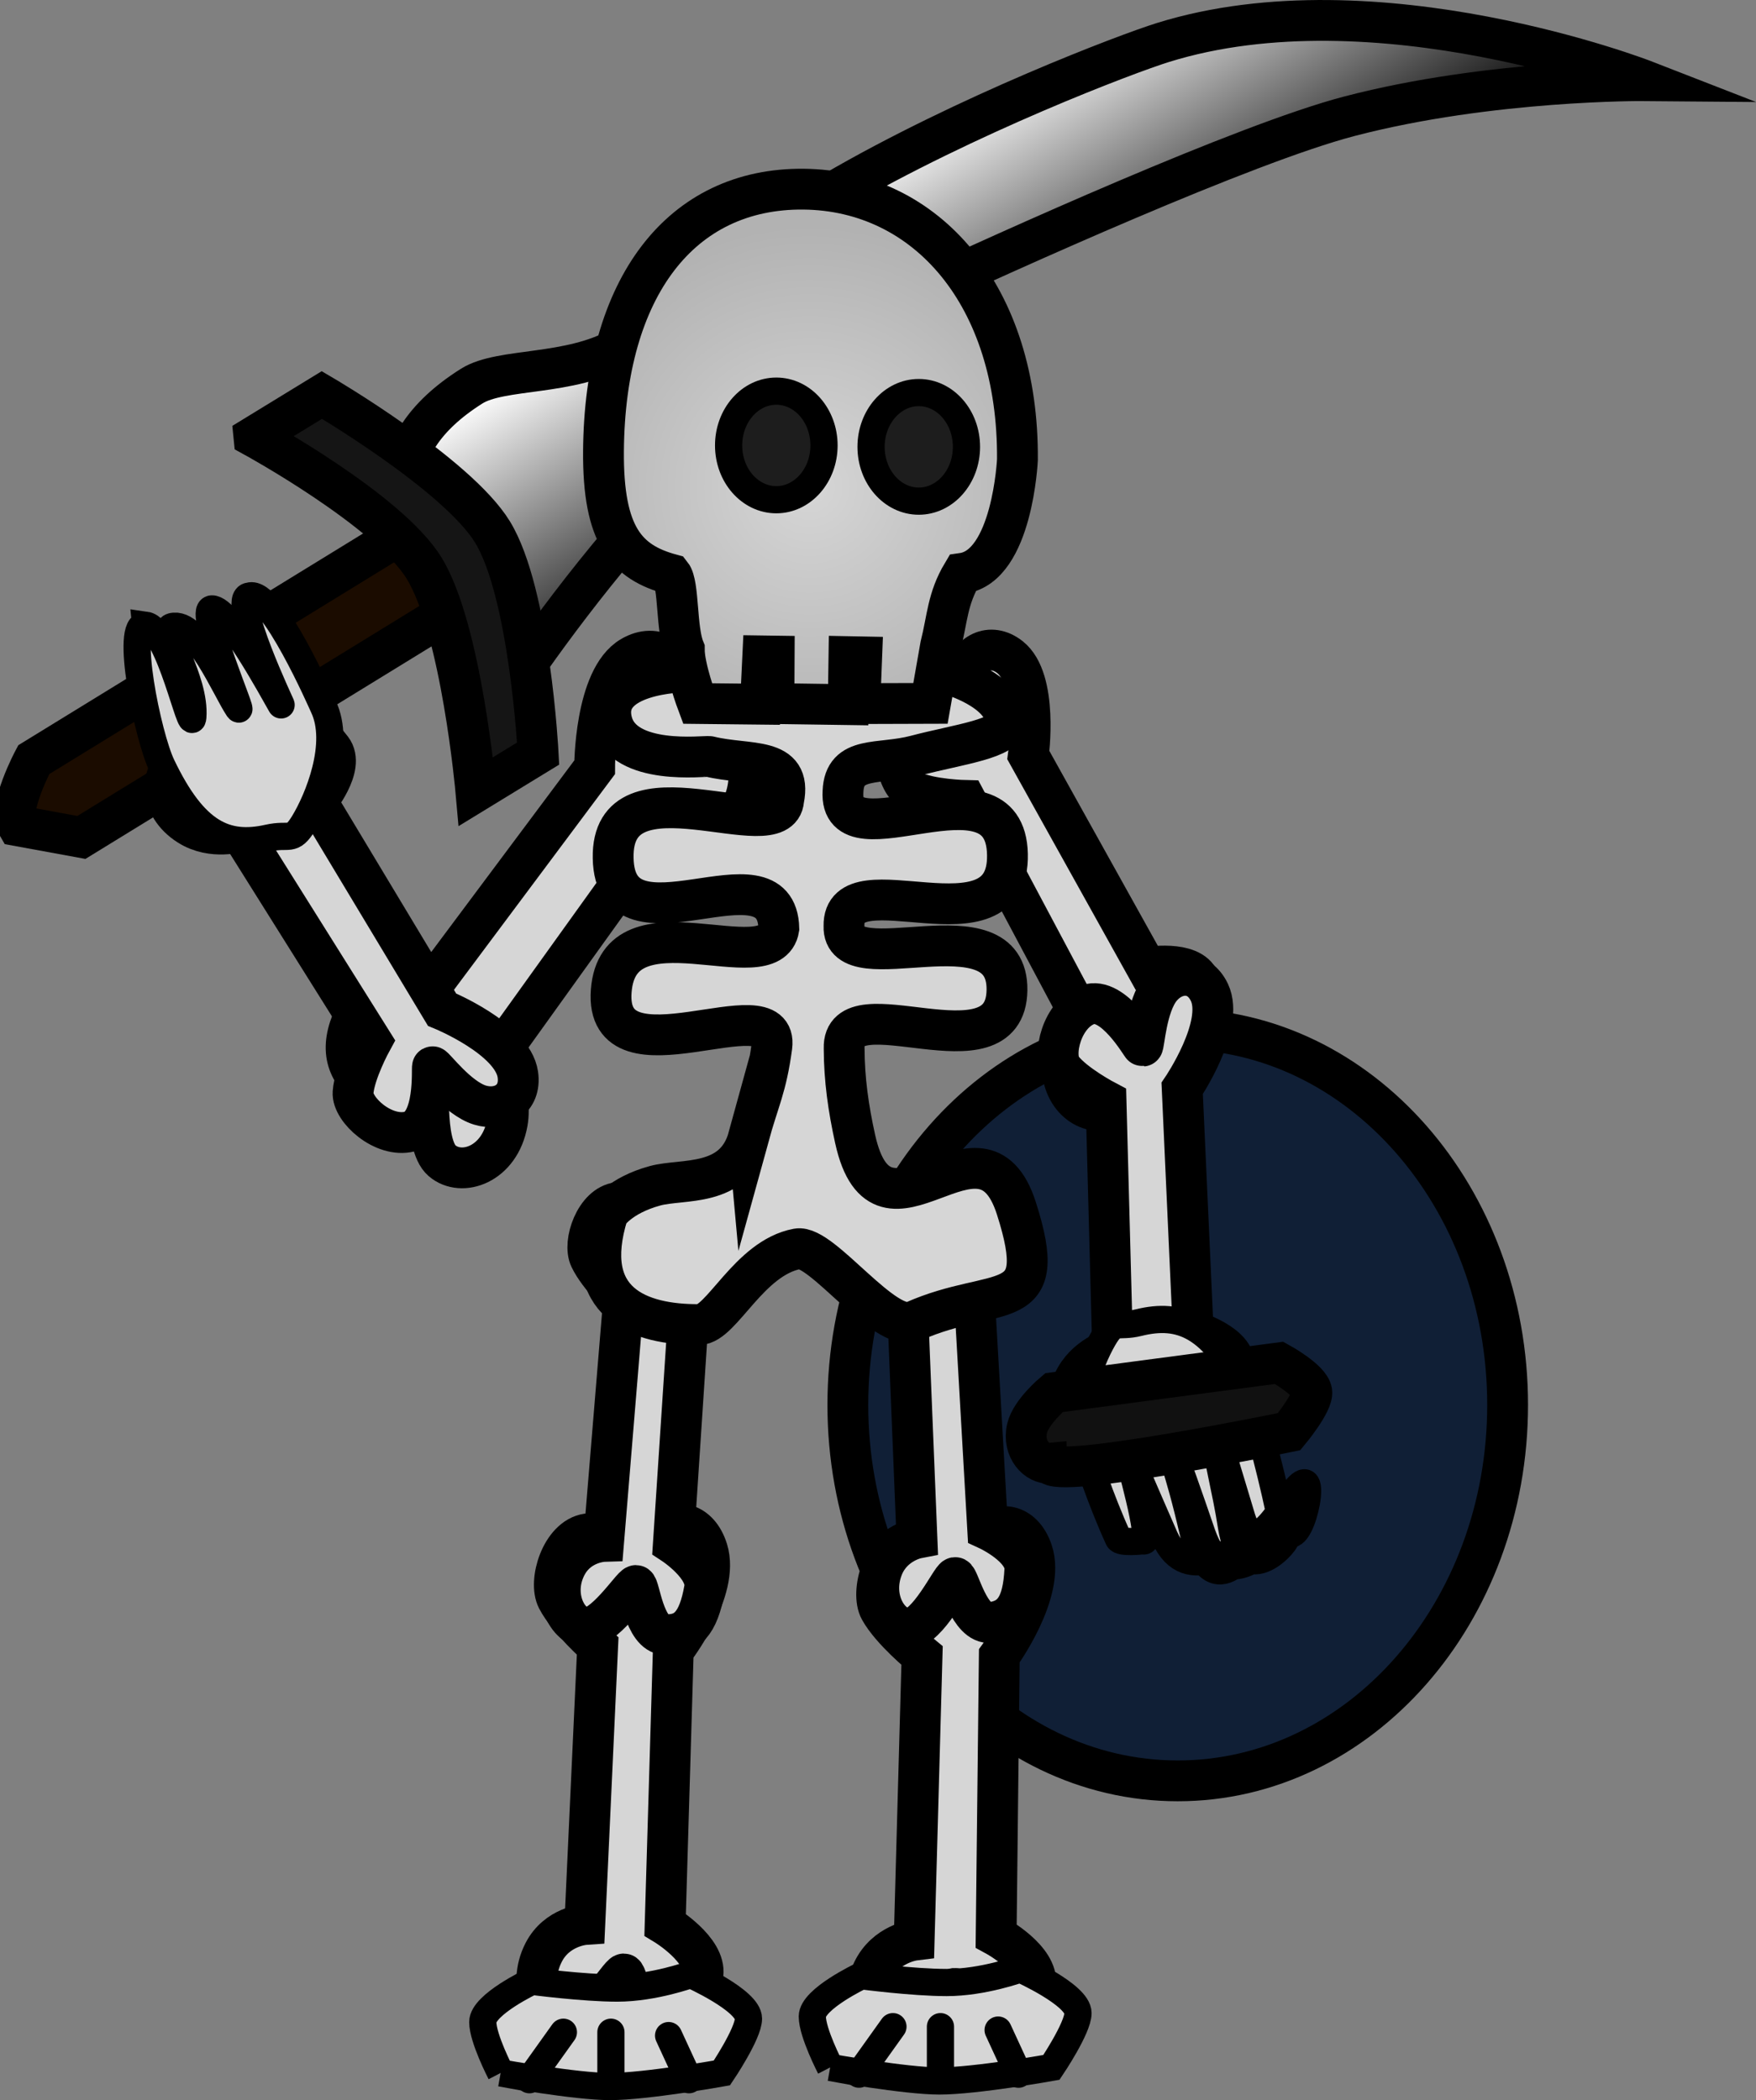 <svg version="1.1" xmlns="http://www.w3.org/2000/svg" xmlns:xlink="http://www.w3.org/1999/xlink" width="64.532" height="77.185" viewBox="0,0,64.532,77.185"><rect x="0" y="0" width="64.532" height="77.185" fill="#808080" stroke="none"/><defs><linearGradient x1="242.08" y1="124.49" x2="247.895" y2="133.957" gradientUnits="userSpaceOnUse" id="color-1"><stop offset="0" stop-color="#ffffff"/><stop offset="1" stop-color="#000000"/></linearGradient><radialGradient cx="240.941" cy="136.047" r="9.622" gradientUnits="userSpaceOnUse" id="color-2"><stop offset="0" stop-color="#d6d6d6"/><stop offset="1" stop-color="#b2b2b2"/></radialGradient></defs><g transform="translate(-211.189,-118.145)"><g data-paper-data="{&quot;isPaintingLayer&quot;:true}" fill-rule="nonzero" stroke="#000000" stroke-linejoin="miter" stroke-miterlimit="10" stroke-dasharray="" stroke-dashoffset="0" style="mix-blend-mode: normal"><path d="M266.593,169.779c0,7.631 -5.428,13.817 -12.123,13.817c-6.695,0 -12.123,-6.186 -12.123,-13.817c0,-7.631 5.428,-13.817 12.123,-13.817c6.695,0 12.123,6.186 12.123,13.817z" fill="#101f36" stroke-width="1.5" stroke-linecap="butt"/><g data-paper-data="{&quot;index&quot;:null}" stroke-width="1.5" stroke-linecap="butt"><path d="M211.828,148.492c-0.372,-0.606 0.601,-2.427 0.601,-2.427l13.48,-8.279c0,0 1.124,0.641 1.429,1.139c0.276,0.45 0.323,1.719 0.323,1.719l-13.48,8.279z" fill="#1b0c00"/><path d="M226.26,137.295c0,0 -1.431,-2.633 2.263,-4.959c1.088,-0.685 3.595,-0.358 5.467,-1.43c1.905,-1.092 4.413,-3.717 7.836,-5.71c4.885,-2.845 10.775,-5.077 12.103,-5.49c7.84,-2.439 17.71,1.403 17.71,1.403c0,0 -5.673,-0.049 -10.866,1.31c-3.836,1.003 -12.573,4.96 -16.022,6.562c-8.119,3.772 -15.297,15.208 -15.297,15.208z" data-paper-data="{&quot;index&quot;:null}" fill="url(#color-1)"/><path d="M220.52,134.191l2.499,-1.529c0,0 4.959,2.902 6.267,5.032c1.373,2.236 1.68,8.146 1.68,8.146l-2.287,1.398c0,0 -0.531,-5.977 -1.904,-8.212c-1.308,-2.13 -6.255,-4.834 -6.255,-4.834z" fill="#151515"/></g><g data-paper-data="{&quot;index&quot;:null}" fill="#d6d6d6" stroke-linecap="butt"><path d="M253.323,153.7c0,0 1.627,-0.282 1.944,0.489c0.527,1.281 0.355,1.978 -0.365,2.55c-0.72,0.572 -1.85,-0.796 -1.97,-0.695c-0.126,0.106 -0.161,2.324 -0.84,2.766c-0.68,0.442 -1.819,-0.121 -1.876,-1.464c-0.044,-1.038 0.743,-1.75 0.743,-1.75l-4.273,-8.031c0,0 -1.307,-0.027 -1.974,-0.349c-0.565,-0.273 -0.906,-1.8 -0.208,-2.522c0.698,-0.722 2.449,0.483 2.482,0.462c0.052,-0.033 -0.543,-1.378 -0.352,-2.214c0.175,-0.765 0.935,-1.222 1.668,-0.647c1.056,0.829 0.679,3.604 0.679,3.604z" data-paper-data="{&quot;index&quot;:null}" stroke-width="1.5"/><path d="M255.038,167.063c0,0 1.582,0.473 1.522,1.305c-0.099,1.382 -0.565,1.929 -1.464,2.12c-0.899,0.191 -1.3,-1.538 -1.453,-1.501c-0.16,0.039 -1.18,2.008 -1.986,2.101c-0.805,0.092 -1.574,-0.919 -1.026,-2.147c0.424,-0.949 1.446,-1.235 1.446,-1.235l-0.242,-9.094c0,0 -1.158,-0.607 -1.611,-1.193c-0.384,-0.497 -0.008,-2.015 0.939,-2.349c0.947,-0.335 1.976,1.525 2.015,1.521c0.061,-0.006 0.128,-1.475 0.673,-2.139c0.498,-0.607 1.382,-0.677 1.782,0.165c0.576,1.213 -1,3.529 -1,3.529z" data-paper-data="{&quot;index&quot;:null}" stroke-width="1.5"/><path d="M258.227,173.793c0.464,2.157 1.316,-1.103 0.908,-1.151c-0.469,-0.055 -1.731,3.17 -2.307,1.289c-0.509,-1.663 -0.908,-3.131 -0.926,-2.793c-0.026,0.483 0.325,1.698 0.54,3.088c0.409,2.639 2.254,0.372 1.97,0.456c-0.564,0.166 -2.197,2.301 -3.05,-0.168c-0.513,-1.486 -0.941,-2.765 -1.117,-3.016c-0.132,-0.187 0.223,0.496 0.795,2.973c0.681,2.947 2.32,0.348 2.037,0.364c-0.35,0.019 -2.244,1.718 -3.088,-0.196c-0.628,-1.425 -1.176,-2.74 -1.322,-2.982c-0.05,-0.083 0.91,3.188 0.545,3.122c-0.052,-0.009 -0.842,0.091 -0.921,-0.081c-0.694,-1.521 -1.161,-3.028 -1.181,-3.067c-0.681,-1.35 0.12,-3.421 0.629,-4.296c0.427,-0.735 0.503,-0.385 1.294,-0.58c1.539,-0.381 2.714,0.098 3.968,2.581c0.261,0.516 0.806,2.511 1.224,4.457z" data-paper-data="{&quot;index&quot;:null}" stroke-width="1"/></g><g data-paper-data="{&quot;index&quot;:null}" fill="#d6d6d6" stroke-linecap="butt"><path d="M233.041,146.346c0,0 -0.005,-3.27 1.347,-4.065c0.938,-0.552 1.746,0.095 1.83,1.008c0.091,0.998 -0.807,2.461 -0.752,2.508c0.035,0.029 2.248,-1.093 2.944,-0.149c0.696,0.944 0.064,2.658 -0.632,2.886c-0.822,0.269 -2.339,0.097 -2.339,0.097l-6.194,8.63c0,0 0.801,0.947 0.588,2.141c-0.275,1.546 -1.681,2.02 -2.399,1.402c-0.718,-0.617 -0.413,-3.189 -0.542,-3.332c-0.123,-0.136 -1.644,1.272 -2.388,0.498c-0.744,-0.774 -0.835,-1.607 -0.025,-3.008c0.487,-0.842 2.326,-0.263 2.326,-0.263z" data-paper-data="{&quot;index&quot;:null}" stroke-width="1.5"/><path d="M227.433,155.251c0,0 2.594,1.056 2.786,2.385c0.133,0.923 -0.642,1.353 -1.392,1.124c-0.821,-0.251 -1.69,-1.437 -1.744,-1.409c-0.035,0.018 0.138,2.137 -0.836,2.382c-0.974,0.245 -2.128,-0.81 -2.083,-1.437c0.053,-0.738 0.681,-1.885 0.681,-1.885l-4.833,-7.707c0,0 -1.01,0.328 -1.888,-0.228c-1.136,-0.719 -1.056,-1.987 -0.334,-2.356c0.722,-0.369 2.662,0.706 2.817,0.65c0.148,-0.053 -0.475,-1.715 0.379,-2.054c0.854,-0.339 1.545,-0.141 2.392,0.955c0.51,0.659 -0.545,1.929 -0.545,1.929z" data-paper-data="{&quot;index&quot;:null}" stroke-width="1.5"/><path d="M216.541,141.122c0.882,0.124 1.68,4.097 1.734,3.378c0.106,-1.398 -1.208,-3.206 -0.772,-3.325c0.908,-0.246 1.981,2.323 2.436,3.001c0.28,0.417 -1.485,-3.634 -0.965,-3.652c0.61,-0.02 2.215,2.954 2.545,3.528c0.055,0.097 -1.878,-3.957 -1.165,-4c0.832,-0.266 2.683,3.985 2.72,4.061c0.652,1.364 -0.195,3.417 -0.723,4.281c-0.443,0.725 -0.512,0.373 -1.306,0.552c-1.547,0.347 -2.711,-0.157 -3.91,-2.667c-0.526,-1.1 -1.368,-5.265 -0.594,-5.156z" stroke-width="1"/></g><path d="M247.797,189.292c0,0 1.562,0.85 1.453,1.79c-0.181,1.563 -0.68,2.098 -1.595,2.142c-0.915,0.043 -1.217,-2.014 -1.372,-2.001c-0.163,0.014 -1.304,2.07 -2.119,2.019c-0.815,-0.051 -1.528,-1.359 -0.906,-2.658c0.481,-1.004 1.526,-1.132 1.526,-1.132l0.29,-10.459c0,0 -1.128,-0.921 -1.549,-1.68c-0.357,-0.643 0.11,-2.308 1.081,-2.507c0.971,-0.199 1.896,2.131 1.936,2.134c0.062,0.005 0.215,-1.664 0.801,-2.318c0.536,-0.598 1.428,-0.506 1.781,0.536c0.508,1.501 -1.211,3.845 -1.211,3.845z" data-paper-data="{&quot;index&quot;:null}" fill="#d6d6d6" stroke-width="1.5" stroke-linecap="butt"/><path d="M235.632,188.883c0,0 1.513,0.916 1.39,1.831c-0.205,1.521 -0.704,2.02 -1.6,2.013c-0.896,-0.006 -1.154,-2.038 -1.307,-2.034c-0.16,0.005 -1.313,1.958 -2.11,1.864c-0.796,-0.094 -1.471,-1.413 -0.838,-2.653c0.489,-0.958 1.513,-1.028 1.513,-1.028l0.473,-10.231c0,0 -1.087,-0.962 -1.485,-1.728c-0.338,-0.649 0.149,-2.255 1.104,-2.398c0.954,-0.143 1.817,2.189 1.856,2.194c0.06,0.008 0.241,-1.619 0.826,-2.228c0.535,-0.557 1.407,-0.419 1.733,0.62c0.469,1.498 -1.255,3.703 -1.255,3.703z" data-paper-data="{&quot;index&quot;:null}" fill="#d6d6d6" stroke-width="1.5" stroke-linecap="butt"/><path d="M247.487,174.361c0,0 1.403,0.644 1.365,1.465c-0.064,1.364 -0.465,1.858 -1.255,1.95c-0.79,0.092 -1.173,-1.673 -1.307,-1.652c-0.141,0.021 -1.007,1.87 -1.716,1.874c-0.709,0.004 -1.404,-1.087 -0.942,-2.249c0.357,-0.898 1.254,-1.071 1.254,-1.071l-0.369,-9.077c0,0 -1.032,-0.731 -1.441,-1.363c-0.347,-0.536 -0.041,-2.006 0.788,-2.236c0.83,-0.23 1.769,1.733 1.803,1.734c0.054,0 0.088,-1.454 0.557,-2.055c0.429,-0.549 1.207,-0.523 1.574,0.359c0.529,1.27 -0.821,3.403 -0.821,3.403z" data-paper-data="{&quot;index&quot;:null}" fill="#d6d6d6" stroke-width="1.5" stroke-linecap="butt"/><path d="M235.934,174.892c0,0 1.284,0.843 1.148,1.633c-0.226,1.314 -0.674,1.73 -1.451,1.697c-0.777,-0.034 -0.938,-1.805 -1.07,-1.806c-0.139,-0.001 -1.201,1.658 -1.889,1.552c-0.688,-0.106 -1.232,-1.273 -0.644,-2.328c0.455,-0.816 1.345,-0.844 1.345,-0.844l0.731,-8.863c0,0 -0.913,-0.869 -1.235,-1.546c-0.273,-0.574 0.2,-1.952 1.033,-2.046c0.832,-0.094 1.508,1.956 1.541,1.962c0.052,0.009 0.26,-1.397 0.787,-1.907c0.482,-0.466 1.234,-0.32 1.484,0.593c0.36,1.314 -1.205,3.173 -1.205,3.173z" data-paper-data="{&quot;index&quot;:null}" fill="#d6d6d6" stroke-width="1.5" stroke-linecap="butt"/><path d="M238.698,159.939c0.386,-1.402 0.651,-1.814 0.856,-3.331c0.289,-2.258 -6.168,1.51 -5.903,-2.039c0.265,-3.548 5.849,-0.347 6.16,-2.298c-0.07,-3.167 -6.015,1.176 -6.089,-2.587c-0.075,-3.764 6.135,-0.306 6.267,-2.145c0.327,-1.625 -1.302,-1.238 -2.729,-1.59c-0.149,-0.037 -3.163,0.372 -3.582,-1.278c-0.455,-1.792 2.641,-1.829 2.641,-1.829c0,0 1.324,0.436 2.528,0.436c0.213,0 -0.085,-3.532 0.194,-3.54c0.663,-0.018 3.806,-0.039 3.806,-0.039c0,0 -0.188,3.421 0.146,3.421c1.674,0 3.086,-0.188 3.086,-0.188c0,0 1.99,0.551 2.081,1.729c0.049,0.633 -1.748,0.839 -3.314,1.253c-1.348,0.356 -2.624,-0.024 -2.677,1.319c-0.174,2.738 5.963,-1.397 6.043,2.31c0.08,3.706 -6.058,0.171 -6.007,2.636c-0.078,2.149 6.037,-0.921 5.99,2.357c-0.047,3.277 -6.053,-0.225 -5.984,2.138c0.003,1.145 0.157,2.211 0.404,3.331c1.014,4.602 4.631,-1.49 5.924,2.544c1.293,4.033 -0.707,2.797 -3.776,4.158c-1.044,0.463 -3.373,-2.829 -4.269,-2.664c-1.779,0.328 -2.788,2.778 -3.616,2.783c-2.209,0.014 -4.371,-0.79 -3.35,-4.068c0,0 0.413,-0.671 1.732,-1.032c1.019,-0.279 2.923,0.085 3.438,-1.788z" data-paper-data="{&quot;index&quot;:null}" fill="#d6d6d6" stroke-width="1.5" stroke-linecap="butt"/><path d="M245.383,143.996l-2.594,0.008l0.067,-1.717l-0.469,-0.009l-0.026,1.764l-2.73,-0.039l0.009,-1.746l-0.419,-0.006l-0.085,1.775l-2.314,-0.025c0,0 -0.491,-1.308 -0.486,-2c-0.303,-0.731 -0.189,-2.382 -0.479,-2.747c-1.638,-0.444 -2.514,-1.406 -2.49,-4.531c0.046,-6.026 2.844,-9.67 7.355,-9.626c4.511,0.045 7.903,3.918 7.857,9.944c0,0 -0.18,3.915 -2.019,4.175c-0.556,0.931 -0.553,1.666 -0.805,2.664z" fill="url(#color-2)" stroke-width="1.5" stroke-linecap="butt"/><path d="M237.965,134.516c0,-1.102 0.785,-1.995 1.753,-1.995c0.968,0 1.753,0.893 1.753,1.995c0,1.102 -0.785,1.995 -1.753,1.995c-0.968,0 -1.753,-0.893 -1.753,-1.995z" fill="#1d1d1d" stroke-width="1" stroke-linecap="butt"/><path d="M243.2,134.568c0,-1.102 0.785,-1.995 1.753,-1.995c0.968,0 1.753,0.893 1.753,1.995c0,1.102 -0.785,1.995 -1.753,1.995c-0.968,0 -1.753,-0.893 -1.753,-1.995z" fill="#1d1d1d" stroke-width="1" stroke-linecap="butt"/><g stroke-width="1"><path d="M229.589,194.331c0,0 -0.658,-1.27 -0.658,-1.871c0,-0.643 1.803,-1.497 1.803,-1.497c0,0 1.895,0.249 3.136,0.249c1.346,0 2.703,-0.499 2.703,-0.499c0,0 2.122,0.949 2.122,1.622c0,0.549 -0.977,1.996 -0.977,1.996c0,0 -2.784,0.499 -4.117,0.499c-1.258,0 -4.013,-0.499 -4.013,-0.499z" fill="#d6d6d6" stroke-linecap="butt"/><path d="M230.646,194.58l1.247,-1.746" fill="none" stroke-linecap="round"/><path d="M233.64,194.705v-1.871" fill="none" stroke-linecap="round"/><path d="M235.76,192.958l0.748,1.622" fill="none" stroke-linecap="round"/></g><g stroke-width="1"><path d="M241.699,194.127c0,0 -0.658,-1.27 -0.658,-1.871c0,-0.643 1.803,-1.497 1.803,-1.497c0,0 1.895,0.249 3.136,0.249c1.346,0 2.703,-0.499 2.703,-0.499c0,0 2.122,0.949 2.122,1.622c0,0.549 -0.977,1.996 -0.977,1.996c0,0 -2.784,0.499 -4.117,0.499c-1.258,0 -4.013,-0.499 -4.013,-0.499z" fill="#d6d6d6" stroke-linecap="butt"/><path d="M244.004,192.63l-1.247,1.746" fill="none" stroke-linecap="round"/><path d="M245.75,192.63v1.871" fill="none" stroke-linecap="round"/><path d="M247.87,192.755l0.748,1.622" fill="none" stroke-linecap="round"/></g><path d="M258.197,168.233c0,0 1.135,0.62 1.199,1.061c0.058,0.398 -0.833,1.468 -0.833,1.468c0,0 -8.684,1.79 -8.797,1.159c-0.45,0.041 -1.01,-0.505 -0.832,-1.281c0.139,-0.604 0.987,-1.313 0.987,-1.313z" fill="#111111" stroke-width="1.5" stroke-linecap="butt"/></g></g></svg>
